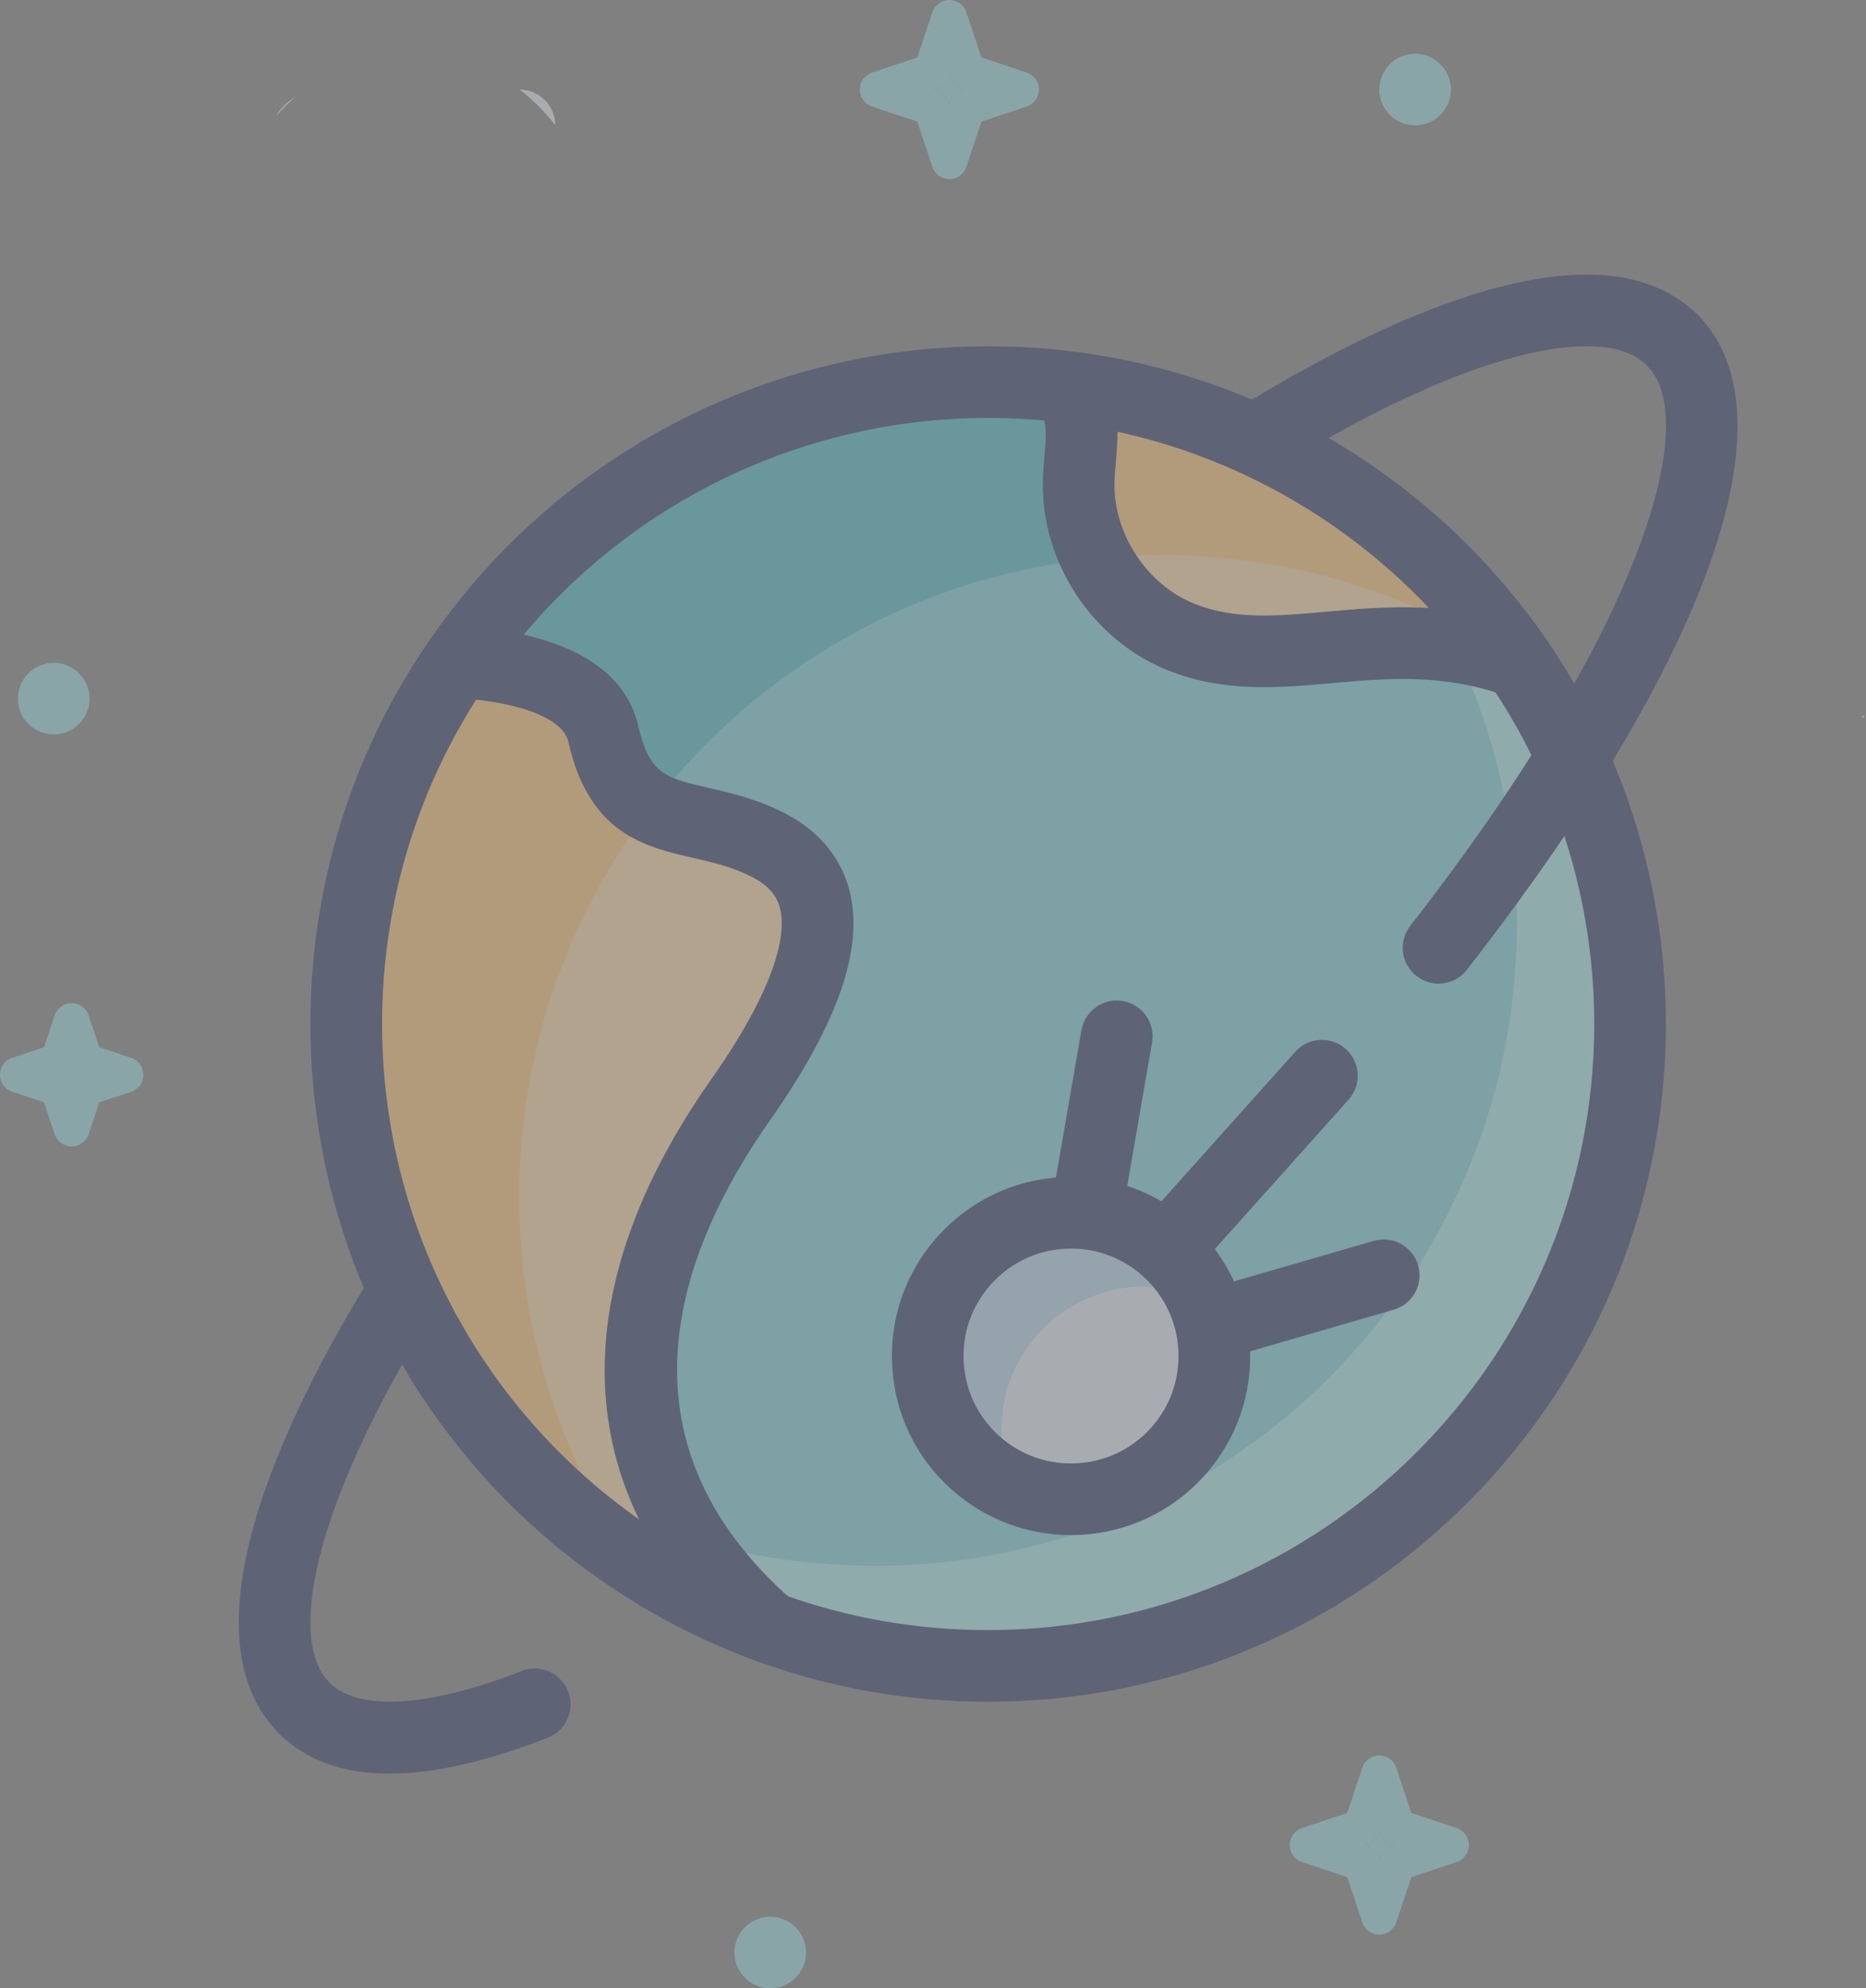 <?xml version="1.0" encoding="UTF-8"?>
<svg width="380px" height="405px" viewBox="0 0 380 405" version="1.1" xmlns="http://www.w3.org/2000/svg" xmlns:xlink="http://www.w3.org/1999/xlink">
    <rect x="0" y="0" width="380" height="405" fill="#808080" stroke="none"/>
    <!-- Generator: Sketch 46.2 (44496) - http://www.bohemiancoding.com/sketch -->
    <title>Group</title>
    <desc>Created with Sketch.</desc>
    <defs></defs>
    <g id="Page-1" stroke="none" stroke-width="1" fill="none" fill-rule="evenodd" opacity="0.39">
        <g id="Group">
            <g id="Earth">
                <g id="Group-22">
                    <g id="Page-1">
                        <g id="Group-104">
                            <path d="M67.104,342.734 C65.914,341.538 64.999,340.078 64.309,338.068 C63.624,336.068 63.215,333.514 63.215,330.424 C63.19,323.334 65.444,313.542 70.062,302.139 C76.956,285.005 89.002,264.219 105.191,241.955 C121.372,219.68 141.691,195.887 165.121,172.456 C196.354,141.209 228.243,115.497 256.291,97.739 C270.306,88.861 283.362,81.973 294.776,77.375 C306.175,72.756 315.966,70.501 323.054,70.527 C326.147,70.527 328.7,70.936 330.699,71.618 C332.706,72.311 334.165,73.227 335.361,74.413 C338.21,77.266 342.829,77.266 345.681,74.416 C348.526,71.567 348.526,66.948 345.681,64.094 C342.796,61.201 339.243,59.107 335.402,57.804 C331.549,56.494 327.409,55.936 323.054,55.932 C313.073,55.958 301.834,58.815 289.322,63.839 C270.583,71.403 249.006,84.012 226.029,100.705 C203.062,117.401 178.742,138.191 154.801,162.134 C122.886,194.067 96.571,226.656 78.095,255.838 C68.855,270.436 61.57,284.181 56.529,296.681 C51.506,309.2 48.649,320.437 48.624,330.424 C48.627,334.78 49.186,338.922 50.495,342.774 C51.797,346.617 53.895,350.17 56.788,353.053 C59.633,355.902 64.255,355.902 67.104,353.053 C69.953,350.203 69.953,345.584 67.104,342.734" id="Fill-2" fill="#2D3666"></path>
                            <path d="M201.233,77.826 C273.427,77.826 331.952,136.365 331.952,208.576 C331.952,280.786 273.427,339.325 201.233,339.325 C129.038,339.325 70.513,280.786 70.513,208.576 C70.513,136.365 129.038,77.826 201.233,77.826" id="Fill-4" fill="#78D5DD"></path>
                            <path d="M204.358,80.971 C160.686,80.971 121.979,102.403 98.279,135.336 C104.819,136.036 115.883,138.2 120.764,144.888 C121.99,145.829 123.069,146.898 123.949,148.121 C126.553,150.105 128.556,152.652 129.289,155.991 C129.606,157.399 129.96,158.683 130.358,159.858 C130.361,159.851 130.369,159.844 130.372,159.836 C130.938,161.515 131.576,162.992 132.306,164.259 C132.39,164.306 132.477,164.353 132.561,164.397 C153.97,136.427 186.377,117.373 223.323,113.696 C220.86,108.857 219.525,103.45 219.671,98.003 C219.781,92.858 221.094,87.531 219.383,82.678 L219.496,81.832 C214.52,81.259 209.465,80.971 204.358,80.971" id="Fill-6" fill="#48BBC7"></path>
                            <path d="M331.95,207.92 L331.95,208.048 L331.95,207.92 M331.95,208.238 L331.95,208.526 L331.95,208.238 M331.95,208.584 C331.947,267.299 293.25,316.975 239.974,333.485 C293.269,316.979 331.95,267.309 331.95,208.595 L331.95,208.584 M103.669,295.616 L103.673,295.616 C103.669,295.612 103.673,295.616 103.669,295.616 M157.81,331.938 C171.38,336.74 186.004,339.323 201.216,339.323 L201.223,339.323 C186.004,339.323 171.391,336.721 157.81,331.938" id="Fill-8" fill="#9AE0E6"></path>
                            <path d="M296.1,131.67 C304.304,148.76 308.897,167.919 308.897,188.162 C308.897,260.405 250.389,318.929 178.159,318.929 C165.187,318.929 152.653,317.039 140.823,313.515 C144.817,319.732 150.045,325.752 156.636,331.517 C157.027,331.659 157.417,331.798 157.807,331.937 C171.392,336.72 186.005,339.321 201.224,339.325 C214.713,339.321 227.733,337.278 239.975,333.487 C293.251,316.973 331.947,267.297 331.951,208.583 L331.951,208.528 L331.951,208.236 L331.951,208.047 L331.951,207.919 C331.823,182.78 324.582,159.304 312.183,139.416 C311.02,137.832 309.82,136.278 308.587,134.753 C308.503,134.702 308.423,134.65 308.342,134.599 C304.107,133.136 300.036,132.213 296.1,131.67" id="Fill-10" fill="#A8EFF3"></path>
                            <path d="M79.312,361.263 C69.787,361.263 62.255,358.526 56.786,353.053 C53.938,350.204 53.938,345.581 56.786,342.735 C59.635,339.885 64.254,339.885 67.103,342.735 C73.005,348.635 87.268,347.763 106.24,340.356 C109.99,338.878 114.218,340.743 115.692,344.493 C117.154,348.248 115.301,352.48 111.548,353.943 C99.068,358.825 88.304,361.263 79.312,361.263" id="Fill-12" fill="#2D3666"></path>
                            <path d="M292.956,200.348 C291.384,200.348 289.808,199.845 288.473,198.805 C285.295,196.324 284.726,191.741 287.207,188.563 C333.895,128.692 346.776,85.821 335.365,74.411 C332.516,71.565 332.516,66.942 335.365,64.093 C338.207,61.243 342.833,61.243 345.681,64.093 C365.77,84.175 348.209,134.063 298.712,197.539 C297.275,199.381 295.126,200.348 292.956,200.348" id="Fill-14" fill="#2D3666"></path>
                            <path d="M215.674,286.227 C212.512,286.227 209.597,284.151 208.67,280.958 C207.547,277.087 209.776,273.04 213.646,271.917 L279.752,252.75 C283.604,251.641 287.668,253.856 288.791,257.727 C289.915,261.598 287.686,265.645 283.816,266.768 L217.71,285.935 C217.031,286.132 216.349,286.227 215.674,286.227" id="Fill-16" fill="#2D3666"></path>
                            <path d="M215.685,286.223 C215.273,286.223 214.854,286.187 214.434,286.117 C210.462,285.428 207.802,281.651 208.488,277.682 L220.23,209.846 C220.924,205.876 224.699,203.227 228.664,203.902 C232.633,204.588 235.296,208.364 234.607,212.334 L222.868,280.17 C222.251,283.72 219.169,286.223 215.685,286.223" id="Fill-18" fill="#2D3666"></path>
                            <path d="M230.269,269.911 C228.537,269.911 226.8,269.298 225.407,268.05 C222.405,265.365 222.149,260.749 224.838,257.746 L263.764,214.244 C266.445,211.244 271.059,210.982 274.065,213.674 C277.067,216.36 277.319,220.975 274.634,223.978 L235.708,267.481 C234.271,269.09 232.276,269.911 230.269,269.911" id="Fill-20" fill="#2D3666"></path>
                            <path d="M239.855,295.673 C229.105,307.685 210.658,308.706 198.649,297.957 C186.637,287.205 185.615,268.754 196.366,256.739 C207.112,244.727 225.563,243.706 237.571,254.458 C249.58,265.207 250.605,283.662 239.855,295.673" id="Fill-22" fill="#E8F3FF"></path>
                            <path d="M219.854,79.14 C256.953,84.43 289.054,105.3 309.263,134.927 C295.043,129.772 282.666,130.804 271.154,131.837 C260.422,132.797 250.441,133.76 240.428,129.71 C227.989,124.675 219.307,111.467 219.672,98.003 C219.781,92.858 221.095,87.531 219.38,82.679 L219.854,79.14" id="Fill-24" fill="#FFDCA1"></path>
                            <path d="M295.457,117.934 C300.517,123.195 305.135,128.876 309.261,134.926 C309.261,134.926 309.257,134.922 309.254,134.922 C309.367,135.086 309.476,135.247 309.585,135.407 C309.801,135.553 310.012,135.703 310.22,135.849 C311.205,136.542 312.19,137.235 313.179,137.928 L312.737,137.235 C312.372,136.797 312.044,136.323 311.716,135.885 C310.476,134.243 309.202,132.601 307.849,131.032 L307.265,130.339 C305.956,128.77 304.566,127.201 303.143,125.705 L302.852,125.414 C301.469,123.881 300.006,122.422 298.514,120.999 L298.077,120.597 L297.967,120.499 C297.135,119.641 296.318,118.766 295.457,117.934" id="Fill-26" fill="#FFE5B9"></path>
                            <path d="M308.509,134.658 C308.537,134.693 308.565,134.725 308.593,134.761 C308.954,134.991 309.319,135.23 309.68,135.476 C309.561,135.297 309.442,135.122 309.319,134.948 C309.049,134.848 308.779,134.753 308.509,134.658" id="Fill-28" fill="#78BFA0"></path>
                            <path d="M308.341,134.6 C308.429,134.655 308.52,134.711 308.607,134.767 C308.579,134.731 308.552,134.699 308.524,134.663 C308.464,134.643 308.401,134.62 308.341,134.6" id="Fill-30" fill="#A8D6B0"></path>
                            <path d="M223,82.284 L222.526,85.824 C224.24,90.676 222.927,96.003 222.818,101.148 C222.745,104.176 223.11,107.205 223.912,110.124 C224.766,110.065 225.641,110.076 226.502,110.032 C226.681,111.152 226.86,112.276 227.159,113.371 C230.223,113.152 233.327,113.046 236.428,113.046 C242.735,113.046 248.973,113.484 255.065,114.36 L255.977,114.506 C256.819,114.611 257.691,114.757 258.53,114.903 C262.36,115.56 266.118,116.366 269.838,117.348 C271.702,117.859 273.559,118.369 275.387,118.957 C276.481,119.285 277.539,119.646 278.633,120.011 C281.548,121 284.466,122.095 287.311,123.299 C288.807,123.956 290.303,124.612 291.762,125.302 C293.112,125.926 294.425,126.542 295.738,127.239 C297.27,128.006 298.806,128.841 300.301,129.684 C300.881,129.976 301.429,130.301 301.979,130.633 C303.034,131.253 304.055,131.837 305.04,132.493 C306.061,133.077 307.01,133.697 307.995,134.391 C308.111,134.456 308.224,134.529 308.341,134.599 C308.396,134.621 308.454,134.639 308.509,134.657 C308.757,134.745 309.005,134.832 309.253,134.923 C309.257,134.923 309.26,134.923 309.26,134.927 C305.135,128.878 300.517,123.193 295.457,117.935 C295.391,117.873 295.329,117.811 295.264,117.749 L294.822,117.348 C293.44,115.998 292.014,114.684 290.594,113.444 L289.683,112.641 C288.329,111.474 286.947,110.342 285.56,109.211 C283.518,107.606 281.438,106.037 279.25,104.505 C277.718,103.446 276.113,102.388 274.508,101.33 C268.449,97.499 262.068,94.106 255.393,91.296 C254.59,90.968 253.788,90.64 252.982,90.311 C248.389,88.451 243.72,86.882 238.905,85.605 C237.92,85.313 236.898,85.057 235.877,84.802 C235.002,84.583 234.163,84.364 233.287,84.182 C232.266,83.963 231.208,83.707 230.146,83.488 L229.639,83.415 C228.581,83.196 227.524,83.014 226.462,82.832 C225.408,82.649 224.313,82.467 223.256,82.321 L223,82.284" id="Fill-32" fill="#FFC675"></path>
                            <path d="M156.418,172.107 C168.201,178.127 173.417,191.846 150.764,224.1 C125.339,260.295 120.378,299.809 156.637,331.516 C106.406,313.309 70.512,265.147 70.512,208.593 C70.512,181.301 78.865,155.943 93.165,135 C93.165,135 119.721,135.109 122.895,149.595 C127.454,170.355 141.353,164.408 156.418,172.107" id="Fill-34" fill="#FFDCA1"></path>
                            <path d="M121.892,146.74 C122.33,147.623 122.672,148.571 122.895,149.593 C124.715,157.886 128.024,161.918 132.303,164.257 C131.573,162.994 130.924,161.542 130.358,159.856 C129.979,160.334 129.581,160.794 129.213,161.276 C127.9,159.087 126.842,156.314 126.039,152.742 C125.66,150.998 124.923,149.472 123.949,148.119 C123.3,147.623 122.61,147.166 121.892,146.74" id="Fill-36" fill="#78BFA0"></path>
                            <path d="M120.764,144.887 C121.191,145.471 121.566,146.088 121.891,146.741 C122.61,147.164 123.299,147.624 123.949,148.12 C124.922,149.473 125.659,150.995 126.039,152.739 C126.841,156.315 127.903,159.088 129.212,161.277 C129.581,160.795 129.982,160.335 130.358,159.858 C129.96,158.683 129.606,157.398 129.289,155.99 C128.556,152.651 126.553,150.105 123.949,148.12 C123.069,146.898 121.99,145.828 120.764,144.887" id="Fill-38" fill="#48A890"></path>
                            <path d="M110.162,302.386 C110.26,302.492 110.362,302.594 110.464,302.7 C111.311,303.565 112.208,304.393 113.08,305.239 L113.711,305.951 C115.393,307.662 117.103,309.34 118.891,310.982 C122.615,314.449 126.551,317.663 130.673,320.691 L130.713,320.691 C129.812,319.465 128.948,318.243 128.12,316.988 C121.707,312.65 115.695,307.764 110.162,302.386" id="Fill-40" fill="#FFE5B9"></path>
                            <path d="M96.311,138.145 L95.983,138.62 C95.253,139.714 94.524,140.809 93.794,141.94 C92.919,143.327 92.08,144.75 91.237,146.209 C90.438,147.559 89.672,148.982 88.906,150.368 C87.41,153.178 86.024,156.06 84.711,158.979 C84.091,160.475 83.431,161.935 82.851,163.431 C79.786,171.166 77.452,179.229 75.883,187.585 C75.628,188.935 75.373,190.285 75.19,191.671 C74.935,193.313 74.716,194.955 74.534,196.597 C74.132,199.881 73.877,203.201 73.768,206.558 L73.768,206.667 C73.695,208.345 73.658,210.024 73.658,211.702 L73.658,211.739 C73.658,213.198 73.695,214.694 73.768,216.154 C73.768,217.102 73.804,218.051 73.877,218.963 C73.877,219.401 73.913,219.875 73.95,220.313 C74.023,221.408 74.096,222.466 74.205,223.524 L74.278,224.363 C74.424,226.041 74.607,227.683 74.862,229.325 C74.971,230.383 75.117,231.441 75.3,232.5 C75.555,234.214 75.883,235.893 76.212,237.571 C76.467,238.958 76.792,240.344 77.124,241.731 C77.853,244.905 78.729,248.043 79.713,251.144 C79.969,251.983 80.224,252.786 80.516,253.589 C80.698,254.136 80.881,254.683 81.1,255.267 C81.391,256.179 81.72,257.091 82.085,258.004 C82.559,259.244 83.033,260.448 83.507,261.652 C84.16,263.185 84.82,264.717 85.514,266.213 C86.134,267.6 86.79,268.913 87.447,270.263 C88.87,273.109 90.402,275.882 92.039,278.618 C92.481,279.348 92.919,280.078 93.393,280.808 C93.976,281.793 94.597,282.741 95.213,283.727 C95.91,284.785 96.639,285.843 97.405,286.901 C98.755,288.798 100.141,290.695 101.6,292.556 C102.366,293.505 103.092,294.454 103.899,295.366 C105.887,297.774 107.973,300.113 110.162,302.386 C115.696,307.764 121.704,312.653 128.12,316.988 C128.109,316.969 128.095,316.951 128.084,316.933 L127.792,316.491 C126.187,314.123 124.691,311.712 123.232,309.234 C122.834,308.578 122.47,307.881 122.105,307.187 C121.375,305.95 120.719,304.673 120.058,303.429 C119.365,302.043 118.672,300.656 118.056,299.273 C116.593,296.168 115.243,293.034 114.04,289.787 C113.529,288.473 113.055,287.156 112.617,285.81 C112.289,284.894 111.997,283.986 111.741,283.073 C111.34,281.906 110.979,280.698 110.647,279.498 C109.739,276.247 108.933,272.963 108.276,269.643 C107.948,267.968 107.619,266.29 107.368,264.575 C107.109,262.896 106.857,261.178 106.638,259.467 C106.273,256.183 105.981,252.863 105.868,249.506 C105.759,247.605 105.722,245.708 105.722,243.814 L105.722,243.774 C105.722,242.095 105.759,240.384 105.836,238.702 C105.868,237.173 105.981,235.674 106.087,234.145 L106.127,233.561 C106.233,231.916 106.416,230.31 106.598,228.668 C106.744,227.355 106.93,226.005 107.109,224.691 C107.145,224.367 107.182,224.075 107.255,223.743 C107.473,222.287 107.729,220.828 107.984,219.405 C108.057,219.003 108.13,218.602 108.239,218.201 C108.495,216.851 108.79,215.464 109.115,214.114 L109.115,213.968 C109.48,212.468 109.845,210.976 110.282,209.48 C110.574,208.313 110.902,207.182 111.267,206.014 C111.49,205.171 111.741,204.368 112.033,203.533 C112.325,202.548 112.653,201.599 113.018,200.65 C113.237,199.921 113.492,199.191 113.784,198.498 C114.587,196.341 115.426,194.229 116.338,192.109 C116.702,191.233 117.067,190.358 117.505,189.522 L117.578,189.336 C118.636,187.005 119.767,184.702 120.97,182.444 C121.667,181.13 122.397,179.853 123.123,178.573 L123.305,178.281 C124.071,176.971 124.837,175.69 125.64,174.417 C125.862,174.085 126.081,173.72 126.26,173.395 C126.957,172.333 127.646,171.275 128.376,170.217 C129.692,168.283 131.038,166.39 132.461,164.529 C132.41,164.438 132.355,164.35 132.304,164.259 C128.025,161.916 124.717,157.885 122.893,149.595 C122.67,148.573 122.331,147.625 121.893,146.738 C121.569,146.089 121.189,145.468 120.762,144.888 C112.081,138.218 96.311,138.145 96.311,138.145" id="Fill-42" fill="#FFC675"></path>
                            <path d="M60.176,19.715 C58.524,20.674 57.149,22.05 56.189,23.703 C57.415,22.272 58.746,20.941 60.176,19.715" id="Fill-52" fill="#E8F3FF"></path>
                            <path d="M60.199,19.702 C60.192,19.705 60.185,19.709 60.178,19.716 C58.748,20.939 57.412,22.274 56.19,23.704 C56.183,23.711 56.179,23.719 56.176,23.726 C57.412,22.281 58.755,20.939 60.199,19.702" id="Fill-54" fill="#D3E8FF"></path>
                            <path d="M105.79,18.243 C108.552,20.315 111.01,22.774 113.082,25.537 C113.082,21.512 109.818,18.243 105.79,18.243" id="Fill-58" fill="#E8F3FF"></path>
                            <path d="M201.215,85.123 C160.378,85.123 122.24,105.304 99.193,139.112 C85.203,159.603 77.809,183.63 77.809,208.594 C77.809,238.954 88.928,268.132 109.115,290.75 C122.685,305.958 139.979,317.685 159.134,324.661 C172.536,329.55 186.693,332.027 201.215,332.027 C269.28,332.027 324.658,276.656 324.658,208.594 C324.658,185.45 318.201,162.865 305.992,143.275 L305.568,142.608 C304.828,141.44 304.087,140.251 303.292,139.12 C283.722,110.434 252.956,91.231 218.823,86.36 C213.089,85.539 207.168,85.123 201.215,85.123 M201.215,346.622 C184.982,346.622 169.14,343.845 154.136,338.372 C132.734,330.575 113.397,317.469 98.229,300.47 C75.649,275.174 63.218,242.544 63.218,208.594 C63.218,180.678 71.487,153.809 87.144,130.885 C112.905,93.096 155.548,70.529 201.215,70.529 C207.854,70.529 214.475,70.996 220.888,71.915 C259.059,77.359 293.472,98.828 315.29,130.815 C316.169,132.063 317.045,133.45 317.909,134.818 L318.343,135.511 C332.03,157.458 339.249,182.717 339.249,208.594 C339.249,284.701 277.327,346.622 201.215,346.622" id="Fill-66" fill="#2D3666"></path>
                            <path d="M309.264,142.226 C308.436,142.226 307.601,142.084 306.776,141.785 C293.903,137.122 282.445,138.147 271.378,139.139 C260.474,140.117 249.217,141.128 237.694,136.476 C222.34,130.262 211.929,114.358 212.378,97.804 C212.411,96.224 212.549,94.586 212.691,92.951 C212.958,89.941 213.202,87.095 212.502,85.114 C211.156,81.316 213.144,77.145 216.945,75.799 C220.735,74.453 224.908,76.441 226.258,80.247 C228.016,85.209 227.596,89.999 227.228,94.221 C227.111,95.534 226.991,96.852 226.965,98.158 C226.681,108.622 233.495,119.032 243.165,122.947 C251.413,126.274 260.062,125.497 270.075,124.603 C282.15,123.523 295.833,122.294 311.752,128.066 C315.538,129.438 317.497,133.626 316.122,137.414 C315.05,140.38 312.244,142.222 309.264,142.226" id="Fill-68" fill="#2D3666"></path>
                            <path d="M156.632,338.815 C154.929,338.815 153.214,338.22 151.835,337.013 C116.16,305.817 113.665,264.226 144.795,219.906 C159.397,199.116 159.886,189.173 158.872,185.097 C158.442,183.357 157.373,180.788 153.098,178.606 C149.125,176.571 145.036,175.629 141.078,174.721 C133.633,173.013 125.195,171.072 119.775,161.819 C118.06,158.962 116.736,155.463 115.777,151.198 C114.343,144.648 99.62,142.346 93.124,142.299 C89.096,142.266 85.853,138.978 85.879,134.958 C85.901,130.941 89.155,127.704 93.167,127.704 L93.197,127.704 C96.516,127.719 125.721,128.405 130.021,148.034 C130.616,150.68 131.393,152.821 132.323,154.372 C134.512,158.105 137.587,158.944 144.346,160.498 C148.95,161.556 154.163,162.753 159.744,165.61 C166.733,169.182 171.329,174.706 173.037,181.587 C175.933,193.274 170.6,208.555 156.734,228.294 C138.152,254.75 123.882,293.181 161.437,326.023 C164.472,328.679 164.778,333.287 162.13,336.319 C160.685,337.972 158.664,338.815 156.632,338.815" id="Fill-70" fill="#2D3666"></path>
                            <path d="M244.879,264.527 C233.643,259.565 220.001,262.119 211.392,271.751 C203.512,280.545 201.944,292.768 206.358,302.911 C203.622,301.707 201.032,300.065 198.661,297.949 C186.623,287.222 185.602,268.759 196.363,256.755 C207.124,244.715 225.545,243.693 237.583,254.457 C240.793,257.339 243.237,260.805 244.879,264.527" id="Fill-72" fill="#B8DAF2"></path>
                            <path d="M218.139,254.312 C217.727,254.312 217.311,254.326 216.899,254.348 C211.063,254.673 205.7,257.252 201.801,261.609 C197.901,265.965 195.931,271.577 196.256,277.418 C196.581,283.26 199.156,288.62 203.512,292.52 C212.5,300.562 226.369,299.803 234.42,290.805 C238.316,286.449 240.285,280.837 239.961,274.996 C239.64,269.154 237.061,263.794 232.705,259.894 C228.66,256.271 223.527,254.312 218.139,254.312 M218.088,312.675 C209.425,312.675 200.736,309.614 193.779,303.393 C186.52,296.895 182.223,287.959 181.687,278.228 C181.147,268.497 184.43,259.135 190.927,251.874 C197.423,244.613 206.361,240.315 216.089,239.775 C225.815,239.283 235.178,242.519 242.438,249.021 C249.697,255.519 253.994,264.455 254.534,274.186 C255.07,283.917 251.791,293.279 245.29,300.54 C238.1,308.578 228.113,312.675 218.088,312.675" id="Fill-74" fill="#2D3666"></path>
                            <path d="M379.402,145.622 C379.291,145.745 379.176,145.864 379.049,145.975 C379.176,146.086 379.291,146.201 379.402,146.328 C379.513,146.201 379.628,146.086 379.756,145.975 C379.628,145.864 379.513,145.745 379.402,145.622" id="Fill-78" fill="#9AE0E6"></path>
                            <path d="M156.856,390.406 C152.843,390.406 149.56,393.69 149.56,397.703 C149.56,401.717 152.843,405 156.856,405 C160.869,405 164.152,401.717 164.152,397.703 C164.152,393.69 160.869,390.406 156.856,390.406" id="Fill-86" fill="#9AE0E6"></path>
                            <path d="M280.881,372.754 L280.695,373.316 C280.334,374.403 279.477,375.261 278.39,375.622 L277.825,375.812 L278.39,375.998 C279.477,376.362 280.334,377.216 280.695,378.307 L280.881,378.869 L281.071,378.307 C281.432,377.216 282.289,376.362 283.377,375.998 L283.938,375.812 L283.377,375.622 C282.289,375.261 281.432,374.403 281.071,373.316 L280.881,372.754" id="Fill-88" fill="#9AE0E6"></path>
                            <path d="M280.884,357.568 C279.308,357.568 277.918,358.568 277.422,360.06 L274.35,369.277 L265.14,372.349 C263.644,372.849 262.644,374.235 262.644,375.812 C262.644,377.388 263.644,378.774 265.14,379.27 L274.35,382.343 L277.422,391.559 C277.918,393.055 279.308,394.055 280.884,394.055 C282.459,394.055 283.846,393.055 284.342,391.559 L287.413,382.343 L296.628,379.27 C298.12,378.774 299.123,377.388 299.123,375.812 C299.123,374.235 298.12,372.849 296.628,372.349 L287.413,369.277 L284.342,360.06 C283.846,358.568 282.459,357.568 280.884,357.568 M280.694,373.316 L280.88,372.754 L281.07,373.316 C281.431,374.403 282.288,375.261 283.375,375.622 L283.937,375.812 L283.375,375.998 C282.288,376.362 281.431,377.216 281.07,378.307 L280.88,378.869 L280.694,378.307 C280.333,377.216 279.476,376.362 278.388,375.998 L277.827,375.812 L278.388,375.622 C279.476,375.261 280.333,374.403 280.694,373.316" id="Fill-90" fill="#9AE0E6"></path>
                            <path d="M193.335,15.186 L193.149,15.748 C192.784,16.835 191.927,17.693 190.839,18.054 L190.278,18.244 L190.839,18.43 C191.927,18.791 192.784,19.652 193.149,20.739 L193.335,21.298 L193.521,20.739 C193.885,19.652 194.743,18.791 195.83,18.43 L196.391,18.244 L195.83,18.054 C194.743,17.693 193.885,16.835 193.521,15.748 L193.335,15.186" id="Fill-92" fill="#9AE0E6"></path>
                            <path d="M193.335,0 C191.759,0 190.373,1 189.876,2.496 L186.801,11.709 L177.591,14.781 C176.095,15.281 175.095,16.667 175.095,18.243 C175.095,19.819 176.095,21.206 177.591,21.706 L186.805,24.774 L189.876,33.991 C190.373,35.487 191.759,36.486 193.335,36.486 C194.91,36.486 196.297,35.487 196.793,33.991 L199.868,24.774 L209.079,21.706 C210.574,21.206 211.574,19.819 211.574,18.243 C211.574,16.667 210.574,15.281 209.079,14.781 L199.864,11.709 L196.793,2.496 C196.297,1 194.91,0 193.335,0 M193.149,15.748 L193.335,15.186 L193.521,15.748 C193.885,16.835 194.743,17.692 195.83,18.057 L196.391,18.243 L195.83,18.429 C194.743,18.794 193.885,19.652 193.521,20.739 L193.335,21.301 L193.149,20.739 C192.784,19.652 191.927,18.794 190.839,18.429 L190.278,18.243 L190.839,18.057 C191.927,17.692 192.784,16.835 193.149,15.748" id="Fill-94" fill="#9AE0E6"></path>
                            <path d="M288.179,10.945 C284.167,10.945 280.884,14.229 280.884,18.243 C280.884,22.256 284.167,25.54 288.179,25.54 C292.192,25.54 295.475,22.256 295.475,18.243 C295.475,14.229 292.192,10.945 288.179,10.945" id="Fill-96" fill="#9AE0E6"></path>
                            <path d="M10.943,135.001 C6.93,135.001 3.647,138.285 3.647,142.298 C3.647,146.312 6.93,149.595 10.943,149.595 C14.955,149.595 18.238,146.312 18.238,142.298 C18.238,138.285 14.955,135.001 10.943,135.001" id="Fill-98" fill="#9AE0E6"></path>
                            <path d="M14.62,218.593 C14.508,218.717 14.393,218.836 14.266,218.947 C14.393,219.058 14.508,219.173 14.62,219.3 C14.731,219.173 14.85,219.058 14.973,218.947 C14.85,218.836 14.731,218.717 14.62,218.593" id="Fill-100" fill="#9AE0E6"></path>
                            <path d="M14.592,204.325 C13.016,204.325 11.63,205.325 11.13,206.817 L8.97,213.297 L2.495,215.457 C1,215.953 0,217.343 0,218.92 C0,220.496 1,221.882 2.495,222.379 L8.97,224.539 L11.13,231.019 C11.63,232.515 13.016,233.514 14.592,233.514 C16.168,233.514 17.554,232.515 18.05,231.019 L20.209,224.539 L26.688,222.379 C28.183,221.882 29.183,220.496 29.183,218.92 C29.183,217.343 28.183,215.953 26.688,215.457 L20.209,213.297 L18.05,206.817 C17.554,205.325 16.168,204.325 14.592,204.325 M14.267,218.92 C14.38,218.817 14.49,218.708 14.592,218.595 C14.694,218.708 14.8,218.817 14.916,218.92 C14.8,219.018 14.694,219.128 14.592,219.244 C14.49,219.128 14.38,219.018 14.267,218.92" id="Fill-102" fill="#9AE0E6"></path>
                        </g>
                    </g>
                </g>
            </g>
        </g>
    </g>
</svg>